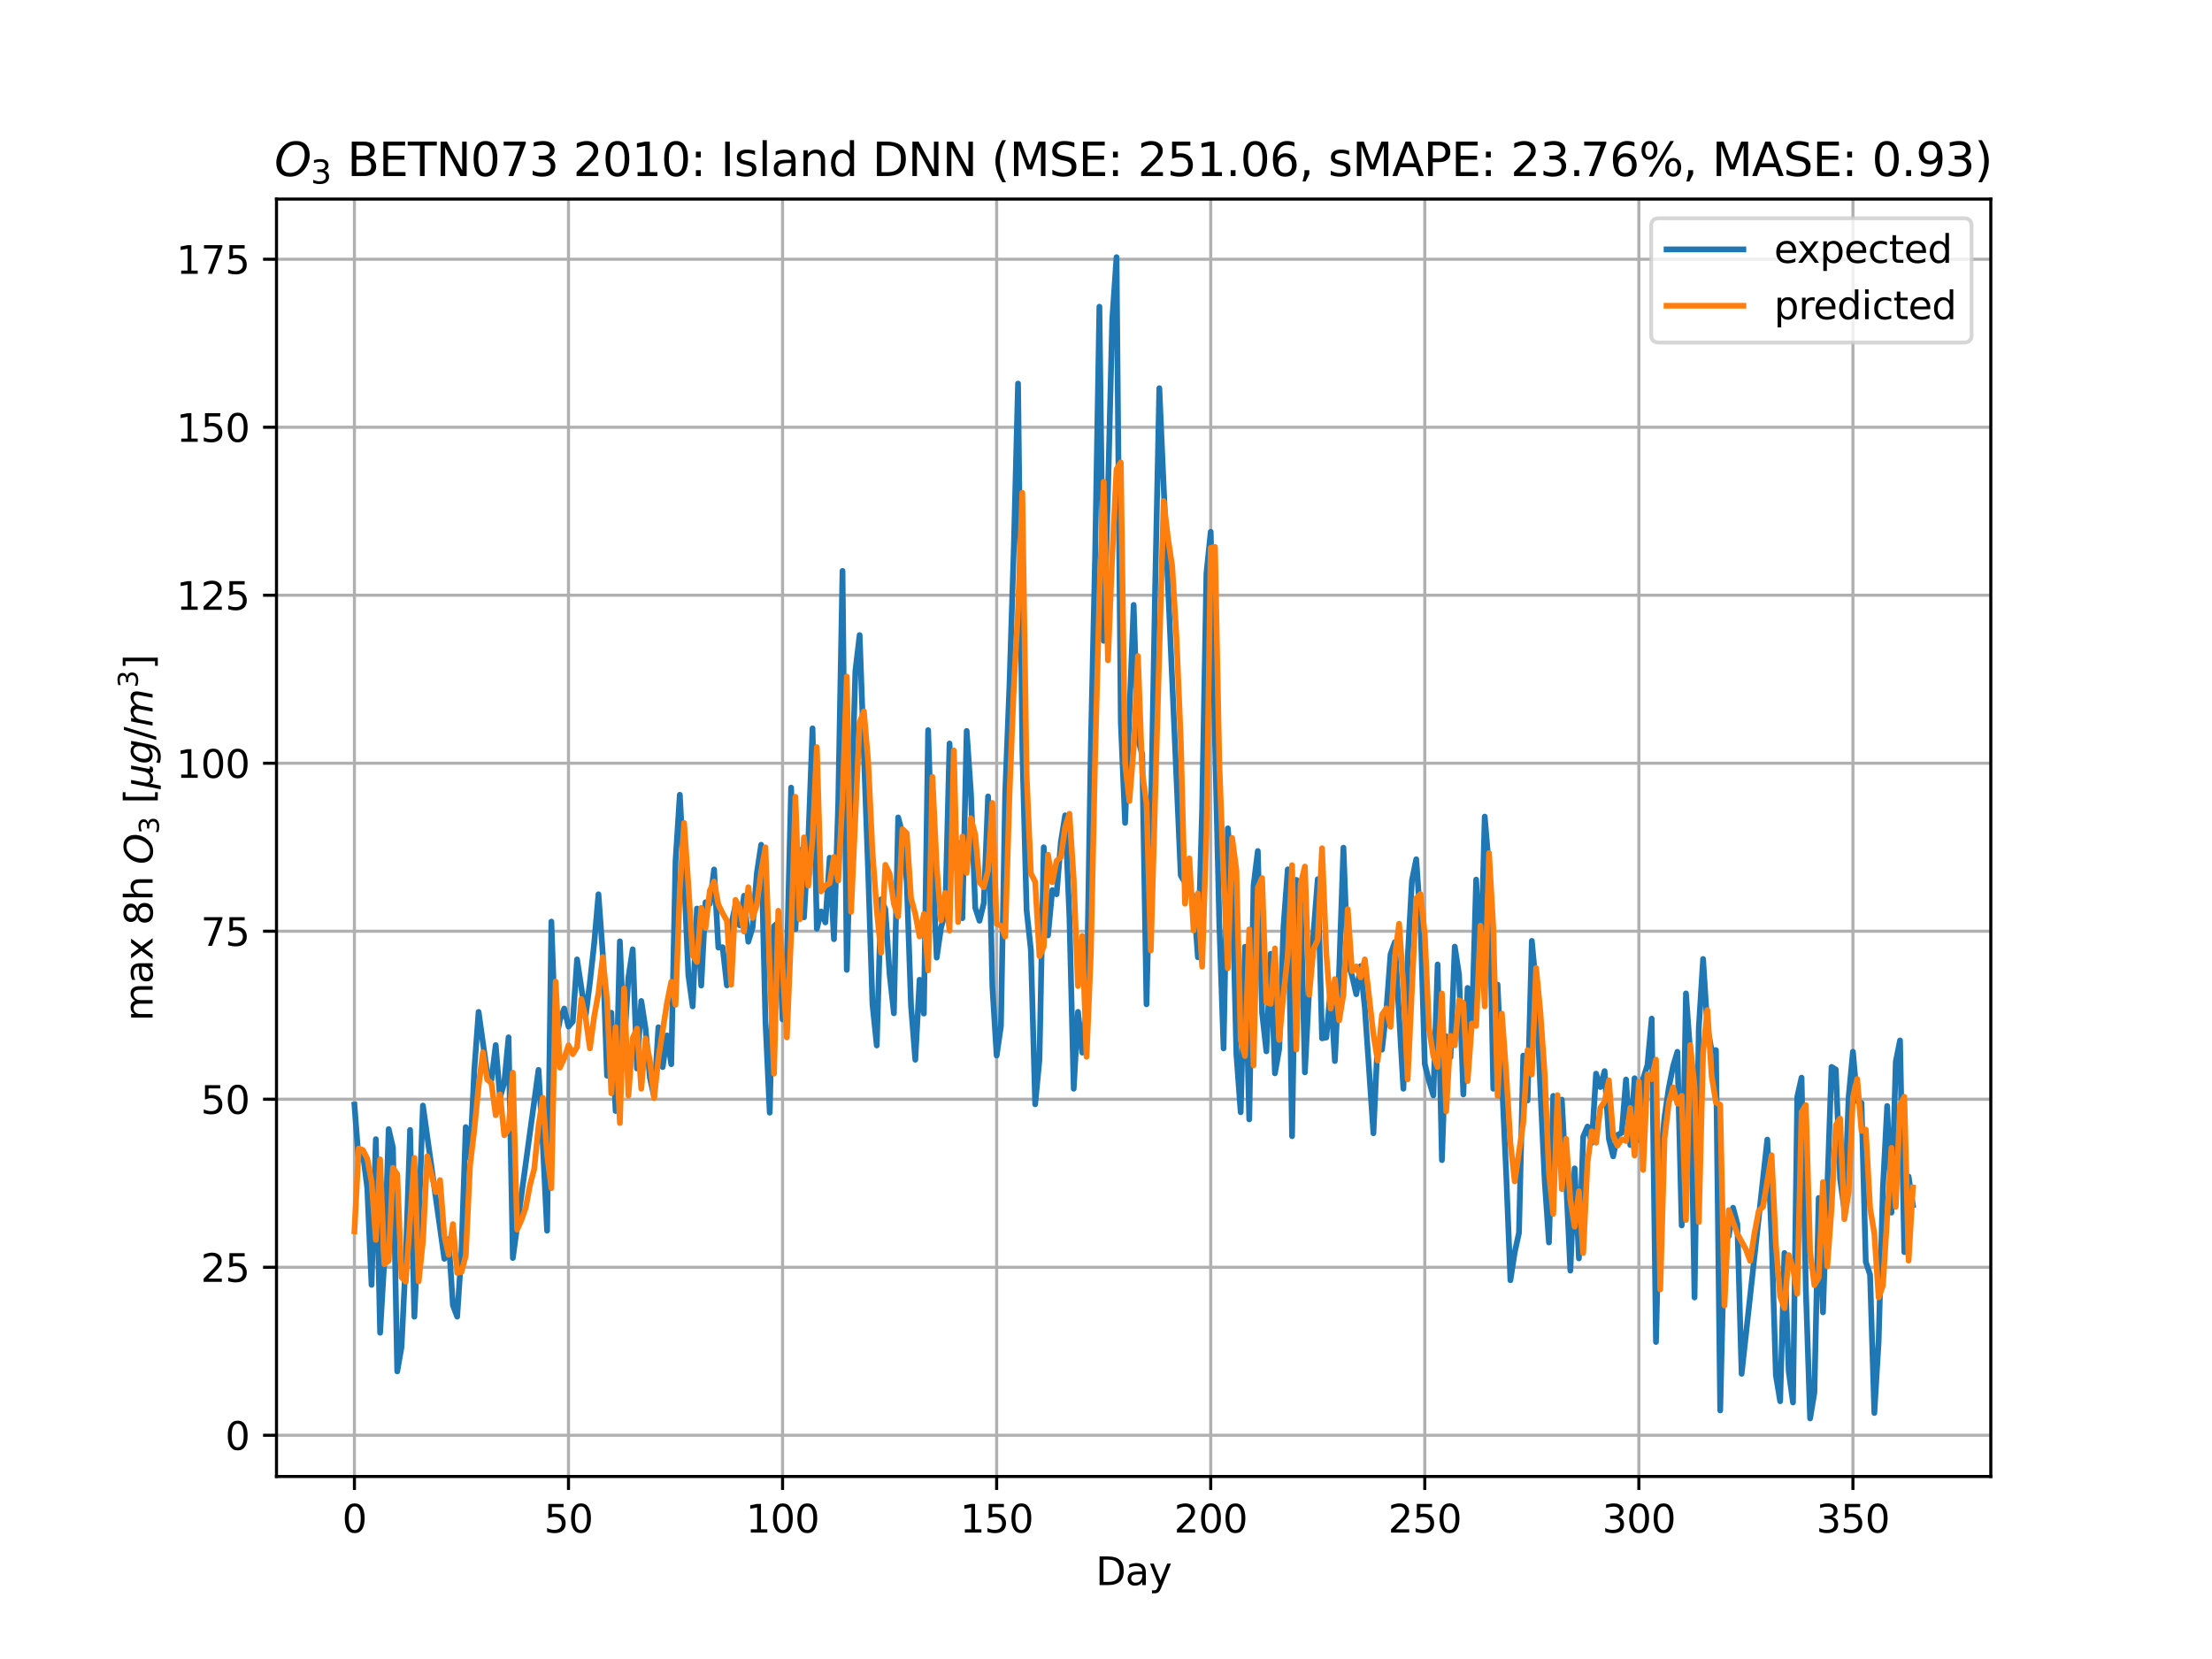 <?xml version="1.0" encoding="utf-8" standalone="no"?>
<!DOCTYPE svg PUBLIC "-//W3C//DTD SVG 1.1//EN"
  "http://www.w3.org/Graphics/SVG/1.1/DTD/svg11.dtd">
<svg height="432pt" version="1.1" viewBox="0 0 576 432" width="576pt" xmlns="http://www.w3.org/2000/svg" xmlns:xlink="http://www.w3.org/1999/xlink">
 <defs>
  <style type="text/css">*{stroke-linecap:butt;stroke-linejoin:round;}</style>
 </defs>
 <g id="figure_1">
  <g id="patch_1">
   <path d="M 0 432 
L 576 432 
L 576 0 
L 0 0 
z
" style="fill:#ffffff;"/>
  </g>
  <g id="axes_1">
   <g id="patch_2">
    <path d="M 72 384.48 
L 518.4 384.48 
L 518.4 51.84 
L 72 51.84 
z
" style="fill:#ffffff;"/>
   </g>
   <g id="matplotlib.axis_1">
    <g id="xtick_1">
     <g id="line2d_1">
      <path clip-path="url(#p9513847a2f)" d="M 92.291 384.48 
L 92.291 51.84 
" style="fill:none;stroke:#b0b0b0;stroke-linecap:square;stroke-width:0.8;"/>
     </g>
     <g id="line2d_2">
      <defs>
       <path d="M 0 0 
L 0 3.5 
" id="m01e6f89750" style="stroke:#000000;stroke-width:0.8;"/>
      </defs>
      <g>
       <use style="stroke:#000000;stroke-width:0.8;" x="92.291" xlink:href="#m01e6f89750" y="384.48"/>
      </g>
     </g>
     <g id="text_1">
      <!-- 0 -->
      <g transform="translate(89.11 399.078)scale(0.1 -0.1)">
       <defs>
        <path d="M 2034 4250 
Q 1547 4250 1301 3770 
Q 1056 3291 1056 2328 
Q 1056 1369 1301 889 
Q 1547 409 2034 409 
Q 2525 409 2770 889 
Q 3016 1369 3016 2328 
Q 3016 3291 2770 3770 
Q 2525 4250 2034 4250 
z
M 2034 4750 
Q 2819 4750 3233 4129 
Q 3647 3509 3647 2328 
Q 3647 1150 3233 529 
Q 2819 -91 2034 -91 
Q 1250 -91 836 529 
Q 422 1150 422 2328 
Q 422 3509 836 4129 
Q 1250 4750 2034 4750 
z
" id="DejaVuSans-30" transform="scale(0.016)"/>
       </defs>
       <use xlink:href="#DejaVuSans-30"/>
      </g>
     </g>
    </g>
    <g id="xtick_2">
     <g id="line2d_3">
      <path clip-path="url(#p9513847a2f)" d="M 148.035 384.48 
L 148.035 51.84 
" style="fill:none;stroke:#b0b0b0;stroke-linecap:square;stroke-width:0.8;"/>
     </g>
     <g id="line2d_4">
      <g>
       <use style="stroke:#000000;stroke-width:0.8;" x="148.035" xlink:href="#m01e6f89750" y="384.48"/>
      </g>
     </g>
     <g id="text_2">
      <!-- 50 -->
      <g transform="translate(141.673 399.078)scale(0.1 -0.1)">
       <defs>
        <path d="M 691 4666 
L 3169 4666 
L 3169 4134 
L 1269 4134 
L 1269 2991 
Q 1406 3038 1543 3061 
Q 1681 3084 1819 3084 
Q 2600 3084 3056 2656 
Q 3513 2228 3513 1497 
Q 3513 744 3044 326 
Q 2575 -91 1722 -91 
Q 1428 -91 1123 -41 
Q 819 9 494 109 
L 494 744 
Q 775 591 1075 516 
Q 1375 441 1709 441 
Q 2250 441 2565 725 
Q 2881 1009 2881 1497 
Q 2881 1984 2565 2268 
Q 2250 2553 1709 2553 
Q 1456 2553 1204 2497 
Q 953 2441 691 2322 
L 691 4666 
z
" id="DejaVuSans-35" transform="scale(0.016)"/>
       </defs>
       <use xlink:href="#DejaVuSans-35"/>
       <use x="63.623" xlink:href="#DejaVuSans-30"/>
      </g>
     </g>
    </g>
    <g id="xtick_3">
     <g id="line2d_5">
      <path clip-path="url(#p9513847a2f)" d="M 203.779 384.48 
L 203.779 51.84 
" style="fill:none;stroke:#b0b0b0;stroke-linecap:square;stroke-width:0.8;"/>
     </g>
     <g id="line2d_6">
      <g>
       <use style="stroke:#000000;stroke-width:0.8;" x="203.779" xlink:href="#m01e6f89750" y="384.48"/>
      </g>
     </g>
     <g id="text_3">
      <!-- 100 -->
      <g transform="translate(194.236 399.078)scale(0.1 -0.1)">
       <defs>
        <path d="M 794 531 
L 1825 531 
L 1825 4091 
L 703 3866 
L 703 4441 
L 1819 4666 
L 2450 4666 
L 2450 531 
L 3481 531 
L 3481 0 
L 794 0 
L 794 531 
z
" id="DejaVuSans-31" transform="scale(0.016)"/>
       </defs>
       <use xlink:href="#DejaVuSans-31"/>
       <use x="63.623" xlink:href="#DejaVuSans-30"/>
       <use x="127.246" xlink:href="#DejaVuSans-30"/>
      </g>
     </g>
    </g>
    <g id="xtick_4">
     <g id="line2d_7">
      <path clip-path="url(#p9513847a2f)" d="M 259.524 384.48 
L 259.524 51.84 
" style="fill:none;stroke:#b0b0b0;stroke-linecap:square;stroke-width:0.8;"/>
     </g>
     <g id="line2d_8">
      <g>
       <use style="stroke:#000000;stroke-width:0.8;" x="259.524" xlink:href="#m01e6f89750" y="384.48"/>
      </g>
     </g>
     <g id="text_4">
      <!-- 150 -->
      <g transform="translate(249.98 399.078)scale(0.1 -0.1)">
       <use xlink:href="#DejaVuSans-31"/>
       <use x="63.623" xlink:href="#DejaVuSans-35"/>
       <use x="127.246" xlink:href="#DejaVuSans-30"/>
      </g>
     </g>
    </g>
    <g id="xtick_5">
     <g id="line2d_9">
      <path clip-path="url(#p9513847a2f)" d="M 315.268 384.48 
L 315.268 51.84 
" style="fill:none;stroke:#b0b0b0;stroke-linecap:square;stroke-width:0.8;"/>
     </g>
     <g id="line2d_10">
      <g>
       <use style="stroke:#000000;stroke-width:0.8;" x="315.268" xlink:href="#m01e6f89750" y="384.48"/>
      </g>
     </g>
     <g id="text_5">
      <!-- 200 -->
      <g transform="translate(305.724 399.078)scale(0.1 -0.1)">
       <defs>
        <path d="M 1228 531 
L 3431 531 
L 3431 0 
L 469 0 
L 469 531 
Q 828 903 1448 1529 
Q 2069 2156 2228 2338 
Q 2531 2678 2651 2914 
Q 2772 3150 2772 3378 
Q 2772 3750 2511 3984 
Q 2250 4219 1831 4219 
Q 1534 4219 1204 4116 
Q 875 4013 500 3803 
L 500 4441 
Q 881 4594 1212 4672 
Q 1544 4750 1819 4750 
Q 2544 4750 2975 4387 
Q 3406 4025 3406 3419 
Q 3406 3131 3298 2873 
Q 3191 2616 2906 2266 
Q 2828 2175 2409 1742 
Q 1991 1309 1228 531 
z
" id="DejaVuSans-32" transform="scale(0.016)"/>
       </defs>
       <use xlink:href="#DejaVuSans-32"/>
       <use x="63.623" xlink:href="#DejaVuSans-30"/>
       <use x="127.246" xlink:href="#DejaVuSans-30"/>
      </g>
     </g>
    </g>
    <g id="xtick_6">
     <g id="line2d_11">
      <path clip-path="url(#p9513847a2f)" d="M 371.012 384.48 
L 371.012 51.84 
" style="fill:none;stroke:#b0b0b0;stroke-linecap:square;stroke-width:0.8;"/>
     </g>
     <g id="line2d_12">
      <g>
       <use style="stroke:#000000;stroke-width:0.8;" x="371.012" xlink:href="#m01e6f89750" y="384.48"/>
      </g>
     </g>
     <g id="text_6">
      <!-- 250 -->
      <g transform="translate(361.468 399.078)scale(0.1 -0.1)">
       <use xlink:href="#DejaVuSans-32"/>
       <use x="63.623" xlink:href="#DejaVuSans-35"/>
       <use x="127.246" xlink:href="#DejaVuSans-30"/>
      </g>
     </g>
    </g>
    <g id="xtick_7">
     <g id="line2d_13">
      <path clip-path="url(#p9513847a2f)" d="M 426.756 384.48 
L 426.756 51.84 
" style="fill:none;stroke:#b0b0b0;stroke-linecap:square;stroke-width:0.8;"/>
     </g>
     <g id="line2d_14">
      <g>
       <use style="stroke:#000000;stroke-width:0.8;" x="426.756" xlink:href="#m01e6f89750" y="384.48"/>
      </g>
     </g>
     <g id="text_7">
      <!-- 300 -->
      <g transform="translate(417.213 399.078)scale(0.1 -0.1)">
       <defs>
        <path d="M 2597 2516 
Q 3050 2419 3304 2112 
Q 3559 1806 3559 1356 
Q 3559 666 3084 287 
Q 2609 -91 1734 -91 
Q 1441 -91 1130 -33 
Q 819 25 488 141 
L 488 750 
Q 750 597 1062 519 
Q 1375 441 1716 441 
Q 2309 441 2620 675 
Q 2931 909 2931 1356 
Q 2931 1769 2642 2001 
Q 2353 2234 1838 2234 
L 1294 2234 
L 1294 2753 
L 1863 2753 
Q 2328 2753 2575 2939 
Q 2822 3125 2822 3475 
Q 2822 3834 2567 4026 
Q 2313 4219 1838 4219 
Q 1578 4219 1281 4162 
Q 984 4106 628 3988 
L 628 4550 
Q 988 4650 1302 4700 
Q 1616 4750 1894 4750 
Q 2613 4750 3031 4423 
Q 3450 4097 3450 3541 
Q 3450 3153 3228 2886 
Q 3006 2619 2597 2516 
z
" id="DejaVuSans-33" transform="scale(0.016)"/>
       </defs>
       <use xlink:href="#DejaVuSans-33"/>
       <use x="63.623" xlink:href="#DejaVuSans-30"/>
       <use x="127.246" xlink:href="#DejaVuSans-30"/>
      </g>
     </g>
    </g>
    <g id="xtick_8">
     <g id="line2d_15">
      <path clip-path="url(#p9513847a2f)" d="M 482.501 384.48 
L 482.501 51.84 
" style="fill:none;stroke:#b0b0b0;stroke-linecap:square;stroke-width:0.8;"/>
     </g>
     <g id="line2d_16">
      <g>
       <use style="stroke:#000000;stroke-width:0.8;" x="482.501" xlink:href="#m01e6f89750" y="384.48"/>
      </g>
     </g>
     <g id="text_8">
      <!-- 350 -->
      <g transform="translate(472.957 399.078)scale(0.1 -0.1)">
       <use xlink:href="#DejaVuSans-33"/>
       <use x="63.623" xlink:href="#DejaVuSans-35"/>
       <use x="127.246" xlink:href="#DejaVuSans-30"/>
      </g>
     </g>
    </g>
    <g id="text_9">
     <!-- Day -->
     <g transform="translate(285.327 412.757)scale(0.1 -0.1)">
      <defs>
       <path d="M 1259 4147 
L 1259 519 
L 2022 519 
Q 2988 519 3436 956 
Q 3884 1394 3884 2338 
Q 3884 3275 3436 3711 
Q 2988 4147 2022 4147 
L 1259 4147 
z
M 628 4666 
L 1925 4666 
Q 3281 4666 3915 4102 
Q 4550 3538 4550 2338 
Q 4550 1131 3912 565 
Q 3275 0 1925 0 
L 628 0 
L 628 4666 
z
" id="DejaVuSans-44" transform="scale(0.016)"/>
       <path d="M 2194 1759 
Q 1497 1759 1228 1600 
Q 959 1441 959 1056 
Q 959 750 1161 570 
Q 1363 391 1709 391 
Q 2188 391 2477 730 
Q 2766 1069 2766 1631 
L 2766 1759 
L 2194 1759 
z
M 3341 1997 
L 3341 0 
L 2766 0 
L 2766 531 
Q 2569 213 2275 61 
Q 1981 -91 1556 -91 
Q 1019 -91 701 211 
Q 384 513 384 1019 
Q 384 1609 779 1909 
Q 1175 2209 1959 2209 
L 2766 2209 
L 2766 2266 
Q 2766 2663 2505 2880 
Q 2244 3097 1772 3097 
Q 1472 3097 1187 3025 
Q 903 2953 641 2809 
L 641 3341 
Q 956 3463 1253 3523 
Q 1550 3584 1831 3584 
Q 2591 3584 2966 3190 
Q 3341 2797 3341 1997 
z
" id="DejaVuSans-61" transform="scale(0.016)"/>
       <path d="M 2059 -325 
Q 1816 -950 1584 -1140 
Q 1353 -1331 966 -1331 
L 506 -1331 
L 506 -850 
L 844 -850 
Q 1081 -850 1212 -737 
Q 1344 -625 1503 -206 
L 1606 56 
L 191 3500 
L 800 3500 
L 1894 763 
L 2988 3500 
L 3597 3500 
L 2059 -325 
z
" id="DejaVuSans-79" transform="scale(0.016)"/>
      </defs>
      <use xlink:href="#DejaVuSans-44"/>
      <use x="77.002" xlink:href="#DejaVuSans-61"/>
      <use x="138.281" xlink:href="#DejaVuSans-79"/>
     </g>
    </g>
   </g>
   <g id="matplotlib.axis_2">
    <g id="ytick_1">
     <g id="line2d_17">
      <path clip-path="url(#p9513847a2f)" d="M 72 373.735 
L 518.4 373.735 
" style="fill:none;stroke:#b0b0b0;stroke-linecap:square;stroke-width:0.8;"/>
     </g>
     <g id="line2d_18">
      <defs>
       <path d="M 0 0 
L -3.5 0 
" id="m66150b4e98" style="stroke:#000000;stroke-width:0.8;"/>
      </defs>
      <g>
       <use style="stroke:#000000;stroke-width:0.8;" x="72" xlink:href="#m66150b4e98" y="373.735"/>
      </g>
     </g>
     <g id="text_10">
      <!-- 0 -->
      <g transform="translate(58.638 377.534)scale(0.1 -0.1)">
       <use xlink:href="#DejaVuSans-30"/>
      </g>
     </g>
    </g>
    <g id="ytick_2">
     <g id="line2d_19">
      <path clip-path="url(#p9513847a2f)" d="M 72 329.988 
L 518.4 329.988 
" style="fill:none;stroke:#b0b0b0;stroke-linecap:square;stroke-width:0.8;"/>
     </g>
     <g id="line2d_20">
      <g>
       <use style="stroke:#000000;stroke-width:0.8;" x="72" xlink:href="#m66150b4e98" y="329.988"/>
      </g>
     </g>
     <g id="text_11">
      <!-- 25 -->
      <g transform="translate(52.275 333.787)scale(0.1 -0.1)">
       <use xlink:href="#DejaVuSans-32"/>
       <use x="63.623" xlink:href="#DejaVuSans-35"/>
      </g>
     </g>
    </g>
    <g id="ytick_3">
     <g id="line2d_21">
      <path clip-path="url(#p9513847a2f)" d="M 72 286.241 
L 518.4 286.241 
" style="fill:none;stroke:#b0b0b0;stroke-linecap:square;stroke-width:0.8;"/>
     </g>
     <g id="line2d_22">
      <g>
       <use style="stroke:#000000;stroke-width:0.8;" x="72" xlink:href="#m66150b4e98" y="286.241"/>
      </g>
     </g>
     <g id="text_12">
      <!-- 50 -->
      <g transform="translate(52.275 290.04)scale(0.1 -0.1)">
       <use xlink:href="#DejaVuSans-35"/>
       <use x="63.623" xlink:href="#DejaVuSans-30"/>
      </g>
     </g>
    </g>
    <g id="ytick_4">
     <g id="line2d_23">
      <path clip-path="url(#p9513847a2f)" d="M 72 242.494 
L 518.4 242.494 
" style="fill:none;stroke:#b0b0b0;stroke-linecap:square;stroke-width:0.8;"/>
     </g>
     <g id="line2d_24">
      <g>
       <use style="stroke:#000000;stroke-width:0.8;" x="72" xlink:href="#m66150b4e98" y="242.494"/>
      </g>
     </g>
     <g id="text_13">
      <!-- 75 -->
      <g transform="translate(52.275 246.293)scale(0.1 -0.1)">
       <defs>
        <path d="M 525 4666 
L 3525 4666 
L 3525 4397 
L 1831 0 
L 1172 0 
L 2766 4134 
L 525 4134 
L 525 4666 
z
" id="DejaVuSans-37" transform="scale(0.016)"/>
       </defs>
       <use xlink:href="#DejaVuSans-37"/>
       <use x="63.623" xlink:href="#DejaVuSans-35"/>
      </g>
     </g>
    </g>
    <g id="ytick_5">
     <g id="line2d_25">
      <path clip-path="url(#p9513847a2f)" d="M 72 198.747 
L 518.4 198.747 
" style="fill:none;stroke:#b0b0b0;stroke-linecap:square;stroke-width:0.8;"/>
     </g>
     <g id="line2d_26">
      <g>
       <use style="stroke:#000000;stroke-width:0.8;" x="72" xlink:href="#m66150b4e98" y="198.747"/>
      </g>
     </g>
     <g id="text_14">
      <!-- 100 -->
      <g transform="translate(45.913 202.546)scale(0.1 -0.1)">
       <use xlink:href="#DejaVuSans-31"/>
       <use x="63.623" xlink:href="#DejaVuSans-30"/>
       <use x="127.246" xlink:href="#DejaVuSans-30"/>
      </g>
     </g>
    </g>
    <g id="ytick_6">
     <g id="line2d_27">
      <path clip-path="url(#p9513847a2f)" d="M 72 155 
L 518.4 155 
" style="fill:none;stroke:#b0b0b0;stroke-linecap:square;stroke-width:0.8;"/>
     </g>
     <g id="line2d_28">
      <g>
       <use style="stroke:#000000;stroke-width:0.8;" x="72" xlink:href="#m66150b4e98" y="155"/>
      </g>
     </g>
     <g id="text_15">
      <!-- 125 -->
      <g transform="translate(45.913 158.799)scale(0.1 -0.1)">
       <use xlink:href="#DejaVuSans-31"/>
       <use x="63.623" xlink:href="#DejaVuSans-32"/>
       <use x="127.246" xlink:href="#DejaVuSans-35"/>
      </g>
     </g>
    </g>
    <g id="ytick_7">
     <g id="line2d_29">
      <path clip-path="url(#p9513847a2f)" d="M 72 111.253 
L 518.4 111.253 
" style="fill:none;stroke:#b0b0b0;stroke-linecap:square;stroke-width:0.8;"/>
     </g>
     <g id="line2d_30">
      <g>
       <use style="stroke:#000000;stroke-width:0.8;" x="72" xlink:href="#m66150b4e98" y="111.253"/>
      </g>
     </g>
     <g id="text_16">
      <!-- 150 -->
      <g transform="translate(45.913 115.052)scale(0.1 -0.1)">
       <use xlink:href="#DejaVuSans-31"/>
       <use x="63.623" xlink:href="#DejaVuSans-35"/>
       <use x="127.246" xlink:href="#DejaVuSans-30"/>
      </g>
     </g>
    </g>
    <g id="ytick_8">
     <g id="line2d_31">
      <path clip-path="url(#p9513847a2f)" d="M 72 67.506 
L 518.4 67.506 
" style="fill:none;stroke:#b0b0b0;stroke-linecap:square;stroke-width:0.8;"/>
     </g>
     <g id="line2d_32">
      <g>
       <use style="stroke:#000000;stroke-width:0.8;" x="72" xlink:href="#m66150b4e98" y="67.506"/>
      </g>
     </g>
     <g id="text_17">
      <!-- 175 -->
      <g transform="translate(45.913 71.305)scale(0.1 -0.1)">
       <use xlink:href="#DejaVuSans-31"/>
       <use x="63.623" xlink:href="#DejaVuSans-37"/>
       <use x="127.246" xlink:href="#DejaVuSans-35"/>
      </g>
     </g>
    </g>
    <g id="text_18">
     <!-- max 8h $O_3$ $[\mu g/m^3$] -->
     <g transform="translate(39.812 265.91)rotate(-90)scale(0.1 -0.1)">
      <defs>
       <path d="M 3328 2828 
Q 3544 3216 3844 3400 
Q 4144 3584 4550 3584 
Q 5097 3584 5394 3201 
Q 5691 2819 5691 2113 
L 5691 0 
L 5113 0 
L 5113 2094 
Q 5113 2597 4934 2840 
Q 4756 3084 4391 3084 
Q 3944 3084 3684 2787 
Q 3425 2491 3425 1978 
L 3425 0 
L 2847 0 
L 2847 2094 
Q 2847 2600 2669 2842 
Q 2491 3084 2119 3084 
Q 1678 3084 1418 2786 
Q 1159 2488 1159 1978 
L 1159 0 
L 581 0 
L 581 3500 
L 1159 3500 
L 1159 2956 
Q 1356 3278 1631 3431 
Q 1906 3584 2284 3584 
Q 2666 3584 2933 3390 
Q 3200 3197 3328 2828 
z
" id="DejaVuSans-6d" transform="scale(0.016)"/>
       <path d="M 3513 3500 
L 2247 1797 
L 3578 0 
L 2900 0 
L 1881 1375 
L 863 0 
L 184 0 
L 1544 1831 
L 300 3500 
L 978 3500 
L 1906 2253 
L 2834 3500 
L 3513 3500 
z
" id="DejaVuSans-78" transform="scale(0.016)"/>
       <path id="DejaVuSans-20" transform="scale(0.016)"/>
       <path d="M 2034 2216 
Q 1584 2216 1326 1975 
Q 1069 1734 1069 1313 
Q 1069 891 1326 650 
Q 1584 409 2034 409 
Q 2484 409 2743 651 
Q 3003 894 3003 1313 
Q 3003 1734 2745 1975 
Q 2488 2216 2034 2216 
z
M 1403 2484 
Q 997 2584 770 2862 
Q 544 3141 544 3541 
Q 544 4100 942 4425 
Q 1341 4750 2034 4750 
Q 2731 4750 3128 4425 
Q 3525 4100 3525 3541 
Q 3525 3141 3298 2862 
Q 3072 2584 2669 2484 
Q 3125 2378 3379 2068 
Q 3634 1759 3634 1313 
Q 3634 634 3220 271 
Q 2806 -91 2034 -91 
Q 1263 -91 848 271 
Q 434 634 434 1313 
Q 434 1759 690 2068 
Q 947 2378 1403 2484 
z
M 1172 3481 
Q 1172 3119 1398 2916 
Q 1625 2713 2034 2713 
Q 2441 2713 2670 2916 
Q 2900 3119 2900 3481 
Q 2900 3844 2670 4047 
Q 2441 4250 2034 4250 
Q 1625 4250 1398 4047 
Q 1172 3844 1172 3481 
z
" id="DejaVuSans-38" transform="scale(0.016)"/>
       <path d="M 3513 2113 
L 3513 0 
L 2938 0 
L 2938 2094 
Q 2938 2591 2744 2837 
Q 2550 3084 2163 3084 
Q 1697 3084 1428 2787 
Q 1159 2491 1159 1978 
L 1159 0 
L 581 0 
L 581 4863 
L 1159 4863 
L 1159 2956 
Q 1366 3272 1645 3428 
Q 1925 3584 2291 3584 
Q 2894 3584 3203 3211 
Q 3513 2838 3513 2113 
z
" id="DejaVuSans-68" transform="scale(0.016)"/>
       <path d="M 2919 4238 
Q 2400 4238 2003 3986 
Q 1606 3734 1313 3219 
Q 1125 2891 1026 2522 
Q 928 2153 928 1778 
Q 928 1128 1239 775 
Q 1550 422 2119 422 
Q 2631 422 3032 676 
Q 3434 931 3719 1434 
Q 3909 1772 4009 2142 
Q 4109 2513 4109 2881 
Q 4109 3528 3796 3883 
Q 3484 4238 2919 4238 
z
M 2100 -91 
Q 1241 -91 748 418 
Q 256 928 256 1813 
Q 256 2319 448 2847 
Q 641 3375 978 3788 
Q 1375 4272 1862 4511 
Q 2350 4750 2938 4750 
Q 3794 4750 4287 4245 
Q 4781 3741 4781 2869 
Q 4781 2331 4593 1812 
Q 4406 1294 4056 872 
Q 3656 384 3173 146 
Q 2691 -91 2100 -91 
z
" id="DejaVuSans-Oblique-4f" transform="scale(0.016)"/>
       <path d="M 550 4863 
L 1875 4863 
L 1875 4416 
L 1125 4416 
L 1125 -397 
L 1875 -397 
L 1875 -844 
L 550 -844 
L 550 4863 
z
" id="DejaVuSans-5b" transform="scale(0.016)"/>
       <path d="M -84 -1331 
L 856 3500 
L 1434 3500 
L 1009 1322 
Q 997 1256 987 1175 
Q 978 1094 978 1013 
Q 978 722 1161 565 
Q 1344 409 1684 409 
Q 2147 409 2431 671 
Q 2716 934 2816 1459 
L 3213 3500 
L 3788 3500 
L 3266 809 
Q 3253 750 3248 706 
Q 3244 663 3244 628 
Q 3244 531 3283 486 
Q 3322 441 3406 441 
Q 3438 441 3492 456 
Q 3547 472 3647 513 
L 3559 50 
Q 3422 -19 3297 -55 
Q 3172 -91 3053 -91 
Q 2847 -91 2730 40 
Q 2613 172 2613 403 
Q 2438 153 2195 31 
Q 1953 -91 1625 -91 
Q 1334 -91 1117 43 
Q 900 178 831 397 
L 494 -1331 
L -84 -1331 
z
" id="DejaVuSans-Oblique-3bc" transform="scale(0.016)"/>
       <path d="M 3816 3500 
L 3219 434 
Q 3047 -456 2561 -893 
Q 2075 -1331 1253 -1331 
Q 950 -1331 690 -1286 
Q 431 -1241 206 -1147 
L 313 -588 
Q 525 -725 762 -790 
Q 1000 -856 1269 -856 
Q 1816 -856 2167 -557 
Q 2519 -259 2631 300 
L 2681 563 
Q 2441 288 2122 144 
Q 1803 0 1434 0 
Q 903 0 598 351 
Q 294 703 294 1319 
Q 294 1803 478 2267 
Q 663 2731 997 3091 
Q 1219 3328 1514 3456 
Q 1809 3584 2131 3584 
Q 2484 3584 2746 3420 
Q 3009 3256 3138 2956 
L 3238 3500 
L 3816 3500 
z
M 2950 2216 
Q 2950 2641 2750 2872 
Q 2550 3103 2181 3103 
Q 1953 3103 1747 3012 
Q 1541 2922 1394 2759 
Q 1156 2491 1023 2127 
Q 891 1763 891 1375 
Q 891 944 1092 712 
Q 1294 481 1672 481 
Q 2219 481 2584 976 
Q 2950 1472 2950 2216 
z
" id="DejaVuSans-Oblique-67" transform="scale(0.016)"/>
       <path d="M 1625 4666 
L 2156 4666 
L 531 -594 
L 0 -594 
L 1625 4666 
z
" id="DejaVuSans-2f" transform="scale(0.016)"/>
       <path d="M 5747 2113 
L 5338 0 
L 4763 0 
L 5166 2094 
Q 5191 2228 5203 2325 
Q 5216 2422 5216 2491 
Q 5216 2772 5059 2928 
Q 4903 3084 4622 3084 
Q 4203 3084 3875 2770 
Q 3547 2456 3450 1953 
L 3066 0 
L 2491 0 
L 2900 2094 
Q 2925 2209 2937 2307 
Q 2950 2406 2950 2484 
Q 2950 2769 2794 2926 
Q 2638 3084 2363 3084 
Q 1938 3084 1609 2770 
Q 1281 2456 1184 1953 
L 800 0 
L 225 0 
L 909 3500 
L 1484 3500 
L 1375 2956 
Q 1609 3263 1923 3423 
Q 2238 3584 2597 3584 
Q 2978 3584 3223 3384 
Q 3469 3184 3519 2828 
Q 3781 3197 4126 3390 
Q 4472 3584 4856 3584 
Q 5306 3584 5551 3325 
Q 5797 3066 5797 2591 
Q 5797 2488 5784 2364 
Q 5772 2241 5747 2113 
z
" id="DejaVuSans-Oblique-6d" transform="scale(0.016)"/>
       <path d="M 1947 4863 
L 1947 -844 
L 622 -844 
L 622 -397 
L 1369 -397 
L 1369 4416 
L 622 4416 
L 622 4863 
L 1947 4863 
z
" id="DejaVuSans-5d" transform="scale(0.016)"/>
      </defs>
      <use transform="translate(0 0.766)" xlink:href="#DejaVuSans-6d"/>
      <use transform="translate(97.412 0.766)" xlink:href="#DejaVuSans-61"/>
      <use transform="translate(158.691 0.766)" xlink:href="#DejaVuSans-78"/>
      <use transform="translate(217.871 0.766)" xlink:href="#DejaVuSans-20"/>
      <use transform="translate(249.658 0.766)" xlink:href="#DejaVuSans-38"/>
      <use transform="translate(313.281 0.766)" xlink:href="#DejaVuSans-68"/>
      <use transform="translate(376.66 0.766)" xlink:href="#DejaVuSans-20"/>
      <use transform="translate(408.447 0.766)" xlink:href="#DejaVuSans-Oblique-4f"/>
      <use transform="translate(487.158 -15.641)scale(0.7)" xlink:href="#DejaVuSans-33"/>
      <use transform="translate(534.429 0.766)" xlink:href="#DejaVuSans-20"/>
      <use transform="translate(566.216 0.766)" xlink:href="#DejaVuSans-5b"/>
      <use transform="translate(605.229 0.766)" xlink:href="#DejaVuSans-Oblique-3bc"/>
      <use transform="translate(668.853 0.766)" xlink:href="#DejaVuSans-Oblique-67"/>
      <use transform="translate(732.329 0.766)" xlink:href="#DejaVuSans-2f"/>
      <use transform="translate(766.021 0.766)" xlink:href="#DejaVuSans-Oblique-6d"/>
      <use transform="translate(868.083 39.047)scale(0.7)" xlink:href="#DejaVuSans-33"/>
      <use transform="translate(915.353 0.766)" xlink:href="#DejaVuSans-5d"/>
     </g>
    </g>
   </g>
   <g id="line2d_33">
    <path clip-path="url(#p9513847a2f)" d="M 92.291 287.662 
L 93.406 302.098 
L 94.521 300.569 
L 95.636 309.318 
L 96.75 334.581 
L 97.865 296.632 
L 98.98 347.049 
L 100.095 327.909 
L 101.21 294.007 
L 102.325 298.819 
L 103.44 357.111 
L 104.555 350.768 
L 105.67 327.692 
L 106.784 294.224 
L 107.899 342.862 
L 109.014 317.989 
L 110.129 287.882 
L 115.703 327.8 
L 116.818 322.659 
L 117.933 339.862 
L 119.048 342.862 
L 120.163 325.942 
L 121.278 293.491 
L 122.393 301.661 
L 123.508 278.617 
L 124.623 263.492 
L 126.852 279.35 
L 127.967 281.21 
L 129.082 272.133 
L 130.197 285.866 
L 131.312 281.866 
L 132.427 270.117 
L 133.542 327.582 
L 140.231 278.585 
L 141.346 297.944 
L 142.461 320.472 
L 143.576 239.977 
L 144.691 271.258 
L 145.805 265.571 
L 146.92 262.617 
L 148.035 267.321 
L 149.15 266.009 
L 150.265 249.822 
L 152.495 264.586 
L 153.61 255.837 
L 154.724 245.665 
L 155.839 232.869 
L 156.954 248.289 
L 158.069 280.116 
L 159.184 263.711 
L 160.299 289.303 
L 161.414 245.119 
L 162.529 272.023 
L 163.644 254.524 
L 164.758 247.197 
L 165.873 278.242 
L 166.988 260.649 
L 168.103 267.867 
L 169.218 280.554 
L 170.333 285.585 
L 171.448 267.493 
L 172.563 277.866 
L 173.678 269.617 
L 174.792 277.117 
L 175.907 224.244 
L 177.022 206.95 
L 178.137 228.057 
L 179.252 253.977 
L 180.367 262.071 
L 181.482 236.588 
L 182.597 256.638 
L 183.711 234.948 
L 184.826 235.37 
L 185.941 226.416 
L 187.056 246.744 
L 188.171 246.65 
L 189.286 256.601 
L 190.401 240.744 
L 191.516 235.745 
L 192.631 240.963 
L 193.745 233.244 
L 194.86 245.227 
L 195.975 241.51 
L 197.09 227.291 
L 198.205 219.964 
L 199.32 265.898 
L 200.435 289.741 
L 201.55 241.181 
L 202.665 240.198 
L 203.779 265.461 
L 204.894 250.039 
L 206.009 205.09 
L 207.124 241.948 
L 208.239 221.277 
L 209.354 238.886 
L 210.469 219.089 
L 211.584 189.668 
L 212.699 241.838 
L 213.813 237.353 
L 214.928 240.198 
L 216.043 223.354 
L 217.158 244.573 
L 218.273 209.138 
L 219.388 148.657 
L 220.503 252.556 
L 222.732 174.795 
L 223.847 165.375 
L 226.077 227.291 
L 227.192 261.524 
L 228.307 272.242 
L 229.422 234.182 
L 230.537 236.744 
L 231.652 253.649 
L 232.766 263.867 
L 233.881 212.854 
L 234.996 217.121 
L 236.111 229.588 
L 237.226 261.851 
L 238.341 275.96 
L 239.456 255.117 
L 240.571 263.93 
L 241.686 190.122 
L 242.8 224.887 
L 243.915 249.369 
L 245.03 241.619 
L 246.145 237.494 
L 247.26 193.606 
L 248.375 225.87 
L 249.49 219.527 
L 250.605 239.103 
L 251.719 190.326 
L 252.834 206.621 
L 253.949 236.369 
L 255.064 239.761 
L 256.179 235.165 
L 257.294 207.388 
L 258.409 256.822 
L 259.524 274.867 
L 260.639 267.211 
L 261.753 206.513 
L 262.868 178.294 
L 263.983 143.08 
L 265.098 99.879 
L 266.213 195.139 
L 267.328 237.025 
L 268.443 247.414 
L 269.558 287.553 
L 270.673 275.85 
L 271.787 220.62 
L 272.902 243.587 
L 274.017 231.776 
L 275.132 232.869 
L 276.247 219.245 
L 277.362 212.308 
L 278.477 238.775 
L 279.592 283.507 
L 280.706 263.492 
L 281.821 274.1 
L 282.936 262.243 
L 284.051 194.264 
L 285.166 144.875 
L 286.281 79.864 
L 287.396 166.875 
L 288.511 128.206 
L 289.626 83.255 
L 290.74 66.96 
L 291.855 187.997 
L 292.97 214.277 
L 295.2 157.516 
L 296.315 192.498 
L 297.43 196.451 
L 298.545 261.524 
L 299.66 214.996 
L 300.774 154.344 
L 301.889 101.083 
L 307.464 227.949 
L 310.808 233.636 
L 311.923 249.275 
L 313.038 210.45 
L 314.153 149.313 
L 315.268 138.485 
L 316.383 192.622 
L 317.498 240.306 
L 318.613 273.008 
L 319.727 215.7 
L 320.842 229.041 
L 321.957 274.538 
L 323.072 289.632 
L 324.187 246.54 
L 325.302 291.49 
L 326.417 230.619 
L 327.532 221.604 
L 328.647 263.743 
L 329.761 273.773 
L 330.876 248.368 
L 331.991 279.491 
L 333.106 273.117 
L 334.221 241.181 
L 335.336 226.37 
L 336.451 295.865 
L 337.566 229.119 
L 338.681 234.511 
L 339.795 279.241 
L 340.91 257.259 
L 343.14 228.932 
L 344.255 270.383 
L 345.37 270.163 
L 346.485 257.476 
L 347.6 276.287 
L 348.714 252.743 
L 349.829 220.729 
L 350.944 250.26 
L 352.059 254.087 
L 353.174 258.899 
L 354.289 251.572 
L 355.404 262.509 
L 357.634 295.099 
L 358.748 271.038 
L 359.863 273.335 
L 360.978 263.492 
L 362.093 248.51 
L 363.208 245.337 
L 365.438 283.507 
L 366.553 249.602 
L 367.668 229.261 
L 368.782 223.746 
L 369.897 239.761 
L 371.012 277.054 
L 372.127 281.537 
L 373.242 285.257 
L 374.357 251.135 
L 375.472 302.098 
L 376.587 269.836 
L 377.701 275.304 
L 378.816 246.494 
L 379.931 253.744 
L 381.046 284.991 
L 382.161 257.259 
L 383.276 267.242 
L 384.391 229.041 
L 385.506 253.868 
L 386.621 212.637 
L 387.735 225.994 
L 388.85 283.507 
L 389.965 256.369 
L 392.195 305.239 
L 393.31 333.379 
L 394.425 326.114 
L 395.54 321.02 
L 396.655 274.867 
L 397.769 286.57 
L 398.884 244.994 
L 399.999 257.039 
L 401.114 283.616 
L 402.229 307.348 
L 403.344 323.534 
L 404.459 285.366 
L 405.574 299.365 
L 406.689 286.349 
L 407.803 307.348 
L 408.918 330.863 
L 410.033 304.24 
L 411.148 327.692 
L 412.263 295.974 
L 413.378 293.349 
L 414.493 297.615 
L 415.608 279.57 
L 416.722 283.07 
L 417.837 278.912 
L 418.952 296.521 
L 420.067 301.115 
L 421.182 295.536 
L 422.297 294.99 
L 423.412 281.1 
L 424.527 298.161 
L 425.642 280.772 
L 426.756 296.849 
L 427.871 280.883 
L 428.986 277.383 
L 430.101 265.242 
L 431.216 349.455 
L 432.331 302.536 
L 433.446 290.834 
L 434.561 283.178 
L 435.676 277.6 
L 436.79 273.883 
L 437.905 319.114 
L 439.02 258.68 
L 440.135 274.1 
L 441.25 337.862 
L 442.365 267.648 
L 443.48 249.712 
L 444.595 267.493 
L 445.709 273.554 
L 446.824 273.446 
L 447.939 367.281 
L 449.054 320.692 
L 450.169 321.895 
L 451.284 314.489 
L 452.399 318.722 
L 453.514 357.736 
L 460.203 296.74 
L 461.318 322.222 
L 462.433 358.11 
L 463.548 364.877 
L 464.663 326.269 
L 465.777 357.111 
L 466.892 365.204 
L 468.007 285.585 
L 469.122 280.617 
L 470.237 335.783 
L 471.352 369.36 
L 472.467 362.611 
L 473.582 311.943 
L 474.697 341.736 
L 476.926 277.82 
L 478.041 278.491 
L 479.156 307.021 
L 480.271 314.99 
L 481.386 285.616 
L 482.501 273.867 
L 483.616 286.741 
L 484.73 287.224 
L 485.845 328.567 
L 486.96 331.956 
L 488.075 367.939 
L 489.19 349.236 
L 490.305 309.364 
L 491.42 287.991 
L 492.535 315.77 
L 493.65 276.508 
L 494.764 270.929 
L 495.879 326.051 
L 496.994 306.364 
L 498.109 313.801 
L 498.109 313.801 
" style="fill:none;stroke:#1f77b4;stroke-linecap:square;stroke-width:1.5;"/>
   </g>
   <g id="line2d_34">
    <path clip-path="url(#p9513847a2f)" d="M 92.291 320.637 
L 93.406 299.069 
L 94.521 299.477 
L 95.636 301.731 
L 96.75 307.63 
L 97.865 322.873 
L 98.98 301.893 
L 100.095 329.178 
L 101.21 328.283 
L 102.325 304.106 
L 103.44 305.789 
L 104.555 332.622 
L 105.67 333.751 
L 107.899 301.515 
L 109.014 333.664 
L 110.129 323.233 
L 111.244 301.092 
L 113.474 310.433 
L 114.589 307.293 
L 115.703 321.817 
L 116.818 326.763 
L 117.933 318.747 
L 119.048 331.459 
L 120.163 331.216 
L 121.278 327.017 
L 122.393 303.501 
L 123.508 294.205 
L 124.623 282.918 
L 125.737 274.024 
L 126.852 281.109 
L 127.967 282.037 
L 129.082 290.407 
L 130.197 284.968 
L 131.312 295.621 
L 132.427 294.077 
L 133.542 279.319 
L 134.657 320.195 
L 135.771 317.706 
L 136.886 314.539 
L 138.001 308.614 
L 139.116 304.362 
L 140.231 293.162 
L 141.346 285.868 
L 142.461 300.633 
L 143.576 309.398 
L 144.691 255.601 
L 145.805 278.011 
L 146.92 275.596 
L 148.035 272.196 
L 149.15 274.513 
L 150.265 272.641 
L 151.38 260.157 
L 152.495 265.073 
L 153.61 272.988 
L 154.724 264.692 
L 155.839 258.531 
L 156.954 249.223 
L 158.069 260.337 
L 159.184 284.695 
L 160.299 267.465 
L 161.414 292.442 
L 162.529 257.38 
L 163.644 285.292 
L 164.758 270.291 
L 165.873 267.819 
L 166.988 283.506 
L 168.103 270.42 
L 169.218 276.156 
L 170.333 285.961 
L 171.448 275.563 
L 173.678 261.179 
L 174.792 255.637 
L 175.907 261.652 
L 177.022 231.617 
L 178.137 214.272 
L 179.252 230.544 
L 180.367 248.704 
L 181.482 250.521 
L 182.597 236.406 
L 183.711 241.665 
L 184.826 231.944 
L 185.941 229.556 
L 187.056 235.536 
L 188.171 237.829 
L 189.286 239.756 
L 190.401 256.41 
L 191.516 234.325 
L 192.631 236.482 
L 193.745 242.578 
L 194.86 231.025 
L 195.975 239.038 
L 197.09 235.55 
L 198.205 226.958 
L 199.32 220.635 
L 200.435 252.299 
L 201.55 279.578 
L 202.665 237.152 
L 203.779 251.795 
L 204.894 270.143 
L 206.009 243.253 
L 207.124 207.486 
L 208.239 239.4 
L 209.354 218.04 
L 210.469 230.642 
L 211.584 218.385 
L 212.699 194.546 
L 213.813 232.139 
L 214.928 230.594 
L 216.043 229.999 
L 217.158 223.133 
L 218.273 229.312 
L 219.388 207.862 
L 220.503 176.178 
L 221.618 237.439 
L 223.847 188.075 
L 224.962 185.227 
L 226.077 198.402 
L 227.192 221.907 
L 228.307 236.958 
L 229.422 248.12 
L 230.537 225.2 
L 231.652 227.481 
L 232.766 235.387 
L 233.881 238.619 
L 234.996 215.903 
L 236.111 216.962 
L 237.226 233.89 
L 238.341 237.983 
L 239.456 243.866 
L 240.571 238 
L 241.686 252.689 
L 242.8 202.298 
L 243.915 225.729 
L 245.03 239.666 
L 246.145 232.544 
L 247.26 242.31 
L 248.375 195.407 
L 249.49 240.088 
L 250.605 217.815 
L 251.719 227.303 
L 252.834 213.08 
L 253.949 217.341 
L 255.064 229.783 
L 256.179 231.031 
L 257.294 226.617 
L 258.409 209.072 
L 259.524 240.605 
L 260.639 241.057 
L 261.753 243.888 
L 262.868 206.764 
L 263.983 179.157 
L 265.098 158.645 
L 266.213 128.31 
L 267.328 201.732 
L 268.443 227.467 
L 269.558 229.614 
L 270.673 248.973 
L 271.787 246.591 
L 272.902 222.552 
L 274.017 229.733 
L 275.132 224.165 
L 276.247 223.204 
L 277.362 215.373 
L 278.477 211.897 
L 279.592 229.022 
L 280.706 256.772 
L 281.821 243.709 
L 282.936 275.181 
L 284.051 248.422 
L 285.166 197.128 
L 286.281 155.044 
L 287.396 125.445 
L 288.511 171.942 
L 289.626 144.601 
L 290.74 122.194 
L 291.855 120.416 
L 292.97 198.779 
L 294.085 208.59 
L 295.2 194.858 
L 296.315 170.831 
L 297.43 201.227 
L 298.545 209.09 
L 299.66 247.507 
L 303.004 130.474 
L 304.119 140.001 
L 305.234 147.442 
L 306.349 165.91 
L 307.464 192.528 
L 308.579 235.329 
L 309.694 223.51 
L 310.808 242.295 
L 311.923 232.632 
L 313.038 251.718 
L 314.153 216.915 
L 315.268 142.657 
L 316.383 142.417 
L 317.498 198.521 
L 318.613 228.182 
L 319.727 252.14 
L 320.842 218.203 
L 321.957 226.596 
L 323.072 270.81 
L 324.187 275.007 
L 325.302 242.005 
L 326.417 277.432 
L 327.532 231.133 
L 328.647 228.654 
L 329.761 260.994 
L 330.876 261.405 
L 331.991 246.968 
L 333.106 270.805 
L 334.221 258.832 
L 335.336 248.773 
L 336.451 225.28 
L 337.566 273.28 
L 338.681 230.172 
L 339.795 225.641 
L 340.91 259.04 
L 342.025 247.169 
L 343.14 244.743 
L 344.255 220.874 
L 345.37 248.329 
L 346.485 262.639 
L 347.6 254.96 
L 348.714 265.715 
L 349.829 258.954 
L 350.944 236.742 
L 352.059 252.893 
L 353.174 251.672 
L 354.289 254.507 
L 355.404 249.818 
L 357.634 269.429 
L 358.748 276.162 
L 359.863 264.24 
L 360.978 262.576 
L 362.093 267.383 
L 363.208 249.075 
L 364.323 240.529 
L 365.438 256.713 
L 366.553 281.06 
L 368.782 233.909 
L 369.897 232.82 
L 371.012 243.353 
L 372.127 267.841 
L 373.242 275.015 
L 374.357 277.877 
L 375.472 258.686 
L 376.587 289.371 
L 377.701 269.744 
L 378.816 272.222 
L 379.931 260.481 
L 381.046 261.172 
L 382.161 281.498 
L 383.276 266.516 
L 384.391 267.147 
L 385.506 241.045 
L 386.621 262.073 
L 387.735 222.137 
L 388.85 241.676 
L 389.965 285.398 
L 391.08 263.919 
L 392.195 279.105 
L 393.31 297.657 
L 394.425 307.629 
L 396.655 292.317 
L 397.769 273.465 
L 398.884 279.773 
L 399.999 252.076 
L 401.114 263.592 
L 402.229 279.606 
L 403.344 305.464 
L 404.459 316.087 
L 405.574 285.172 
L 406.689 309.641 
L 407.803 296.536 
L 408.918 312.533 
L 410.033 319.426 
L 411.148 310.178 
L 412.263 326.292 
L 413.378 302.704 
L 414.493 294.583 
L 415.608 297.575 
L 416.722 288.466 
L 417.837 286.836 
L 418.952 281.307 
L 420.067 295.716 
L 421.182 298.332 
L 422.297 296.652 
L 423.412 297.112 
L 424.527 288.484 
L 425.642 300.912 
L 426.756 281.667 
L 427.871 304.642 
L 428.986 279.73 
L 430.101 281.012 
L 431.216 275.916 
L 432.331 335.767 
L 433.446 296.446 
L 434.561 287.098 
L 435.676 283.142 
L 436.79 287.396 
L 437.905 285.319 
L 439.02 317.67 
L 440.135 272.132 
L 441.25 282.806 
L 442.365 318.236 
L 443.48 274.209 
L 444.595 263 
L 445.709 280.161 
L 446.824 287.099 
L 447.939 287.681 
L 449.054 339.945 
L 450.169 315.113 
L 452.399 321.286 
L 454.629 325.338 
L 455.743 328.338 
L 456.858 321.17 
L 457.973 315.347 
L 459.088 314.239 
L 461.318 300.818 
L 462.433 324.11 
L 463.548 337.625 
L 464.663 340.66 
L 465.777 326.8 
L 466.892 330.238 
L 468.007 336.863 
L 469.122 289.624 
L 470.237 287.762 
L 471.352 325.973 
L 472.467 334.656 
L 473.582 332.72 
L 474.697 307.813 
L 475.811 329.778 
L 476.926 314.69 
L 478.041 292.983 
L 479.156 291.256 
L 480.271 317.457 
L 481.386 310.411 
L 482.501 285.73 
L 483.616 280.964 
L 484.73 294.481 
L 485.845 294.13 
L 486.96 314.534 
L 488.075 321.225 
L 489.19 337.856 
L 490.305 334.791 
L 492.535 298.904 
L 493.65 314.256 
L 494.764 287.75 
L 495.879 285.597 
L 496.994 328.256 
L 498.109 309.216 
L 498.109 309.216 
" style="fill:none;stroke:#ff7f0e;stroke-linecap:square;stroke-width:1.5;"/>
   </g>
   <g id="patch_3">
    <path d="M 72 384.48 
L 72 51.84 
" style="fill:none;stroke:#000000;stroke-linecap:square;stroke-linejoin:miter;stroke-width:0.8;"/>
   </g>
   <g id="patch_4">
    <path d="M 518.4 384.48 
L 518.4 51.84 
" style="fill:none;stroke:#000000;stroke-linecap:square;stroke-linejoin:miter;stroke-width:0.8;"/>
   </g>
   <g id="patch_5">
    <path d="M 72 384.48 
L 518.4 384.48 
" style="fill:none;stroke:#000000;stroke-linecap:square;stroke-linejoin:miter;stroke-width:0.8;"/>
   </g>
   <g id="patch_6">
    <path d="M 72 51.84 
L 518.4 51.84 
" style="fill:none;stroke:#000000;stroke-linecap:square;stroke-linejoin:miter;stroke-width:0.8;"/>
   </g>
   <g id="text_19">
    <!-- $O_3$ BETN073 2010: Island DNN (MSE: 251.06, sMAPE: 23.76%, MASE: 0.93) -->
    <g transform="translate(71.46 45.84)scale(0.12 -0.12)">
     <defs>
      <path d="M 1259 2228 
L 1259 519 
L 2272 519 
Q 2781 519 3026 730 
Q 3272 941 3272 1375 
Q 3272 1813 3026 2020 
Q 2781 2228 2272 2228 
L 1259 2228 
z
M 1259 4147 
L 1259 2741 
L 2194 2741 
Q 2656 2741 2882 2914 
Q 3109 3088 3109 3444 
Q 3109 3797 2882 3972 
Q 2656 4147 2194 4147 
L 1259 4147 
z
M 628 4666 
L 2241 4666 
Q 2963 4666 3353 4366 
Q 3744 4066 3744 3513 
Q 3744 3084 3544 2831 
Q 3344 2578 2956 2516 
Q 3422 2416 3680 2098 
Q 3938 1781 3938 1306 
Q 3938 681 3513 340 
Q 3088 0 2303 0 
L 628 0 
L 628 4666 
z
" id="DejaVuSans-42" transform="scale(0.016)"/>
      <path d="M 628 4666 
L 3578 4666 
L 3578 4134 
L 1259 4134 
L 1259 2753 
L 3481 2753 
L 3481 2222 
L 1259 2222 
L 1259 531 
L 3634 531 
L 3634 0 
L 628 0 
L 628 4666 
z
" id="DejaVuSans-45" transform="scale(0.016)"/>
      <path d="M -19 4666 
L 3928 4666 
L 3928 4134 
L 2272 4134 
L 2272 0 
L 1638 0 
L 1638 4134 
L -19 4134 
L -19 4666 
z
" id="DejaVuSans-54" transform="scale(0.016)"/>
      <path d="M 628 4666 
L 1478 4666 
L 3547 763 
L 3547 4666 
L 4159 4666 
L 4159 0 
L 3309 0 
L 1241 3903 
L 1241 0 
L 628 0 
L 628 4666 
z
" id="DejaVuSans-4e" transform="scale(0.016)"/>
      <path d="M 750 794 
L 1409 794 
L 1409 0 
L 750 0 
L 750 794 
z
M 750 3309 
L 1409 3309 
L 1409 2516 
L 750 2516 
L 750 3309 
z
" id="DejaVuSans-3a" transform="scale(0.016)"/>
      <path d="M 628 4666 
L 1259 4666 
L 1259 0 
L 628 0 
L 628 4666 
z
" id="DejaVuSans-49" transform="scale(0.016)"/>
      <path d="M 2834 3397 
L 2834 2853 
Q 2591 2978 2328 3040 
Q 2066 3103 1784 3103 
Q 1356 3103 1142 2972 
Q 928 2841 928 2578 
Q 928 2378 1081 2264 
Q 1234 2150 1697 2047 
L 1894 2003 
Q 2506 1872 2764 1633 
Q 3022 1394 3022 966 
Q 3022 478 2636 193 
Q 2250 -91 1575 -91 
Q 1294 -91 989 -36 
Q 684 19 347 128 
L 347 722 
Q 666 556 975 473 
Q 1284 391 1588 391 
Q 1994 391 2212 530 
Q 2431 669 2431 922 
Q 2431 1156 2273 1281 
Q 2116 1406 1581 1522 
L 1381 1569 
Q 847 1681 609 1914 
Q 372 2147 372 2553 
Q 372 3047 722 3315 
Q 1072 3584 1716 3584 
Q 2034 3584 2315 3537 
Q 2597 3491 2834 3397 
z
" id="DejaVuSans-73" transform="scale(0.016)"/>
      <path d="M 603 4863 
L 1178 4863 
L 1178 0 
L 603 0 
L 603 4863 
z
" id="DejaVuSans-6c" transform="scale(0.016)"/>
      <path d="M 3513 2113 
L 3513 0 
L 2938 0 
L 2938 2094 
Q 2938 2591 2744 2837 
Q 2550 3084 2163 3084 
Q 1697 3084 1428 2787 
Q 1159 2491 1159 1978 
L 1159 0 
L 581 0 
L 581 3500 
L 1159 3500 
L 1159 2956 
Q 1366 3272 1645 3428 
Q 1925 3584 2291 3584 
Q 2894 3584 3203 3211 
Q 3513 2838 3513 2113 
z
" id="DejaVuSans-6e" transform="scale(0.016)"/>
      <path d="M 2906 2969 
L 2906 4863 
L 3481 4863 
L 3481 0 
L 2906 0 
L 2906 525 
Q 2725 213 2448 61 
Q 2172 -91 1784 -91 
Q 1150 -91 751 415 
Q 353 922 353 1747 
Q 353 2572 751 3078 
Q 1150 3584 1784 3584 
Q 2172 3584 2448 3432 
Q 2725 3281 2906 2969 
z
M 947 1747 
Q 947 1113 1208 752 
Q 1469 391 1925 391 
Q 2381 391 2643 752 
Q 2906 1113 2906 1747 
Q 2906 2381 2643 2742 
Q 2381 3103 1925 3103 
Q 1469 3103 1208 2742 
Q 947 2381 947 1747 
z
" id="DejaVuSans-64" transform="scale(0.016)"/>
      <path d="M 1984 4856 
Q 1566 4138 1362 3434 
Q 1159 2731 1159 2009 
Q 1159 1288 1364 580 
Q 1569 -128 1984 -844 
L 1484 -844 
Q 1016 -109 783 600 
Q 550 1309 550 2009 
Q 550 2706 781 3412 
Q 1013 4119 1484 4856 
L 1984 4856 
z
" id="DejaVuSans-28" transform="scale(0.016)"/>
      <path d="M 628 4666 
L 1569 4666 
L 2759 1491 
L 3956 4666 
L 4897 4666 
L 4897 0 
L 4281 0 
L 4281 4097 
L 3078 897 
L 2444 897 
L 1241 4097 
L 1241 0 
L 628 0 
L 628 4666 
z
" id="DejaVuSans-4d" transform="scale(0.016)"/>
      <path d="M 3425 4513 
L 3425 3897 
Q 3066 4069 2747 4153 
Q 2428 4238 2131 4238 
Q 1616 4238 1336 4038 
Q 1056 3838 1056 3469 
Q 1056 3159 1242 3001 
Q 1428 2844 1947 2747 
L 2328 2669 
Q 3034 2534 3370 2195 
Q 3706 1856 3706 1288 
Q 3706 609 3251 259 
Q 2797 -91 1919 -91 
Q 1588 -91 1214 -16 
Q 841 59 441 206 
L 441 856 
Q 825 641 1194 531 
Q 1563 422 1919 422 
Q 2459 422 2753 634 
Q 3047 847 3047 1241 
Q 3047 1584 2836 1778 
Q 2625 1972 2144 2069 
L 1759 2144 
Q 1053 2284 737 2584 
Q 422 2884 422 3419 
Q 422 4038 858 4394 
Q 1294 4750 2059 4750 
Q 2388 4750 2728 4690 
Q 3069 4631 3425 4513 
z
" id="DejaVuSans-53" transform="scale(0.016)"/>
      <path d="M 684 794 
L 1344 794 
L 1344 0 
L 684 0 
L 684 794 
z
" id="DejaVuSans-2e" transform="scale(0.016)"/>
      <path d="M 2113 2584 
Q 1688 2584 1439 2293 
Q 1191 2003 1191 1497 
Q 1191 994 1439 701 
Q 1688 409 2113 409 
Q 2538 409 2786 701 
Q 3034 994 3034 1497 
Q 3034 2003 2786 2293 
Q 2538 2584 2113 2584 
z
M 3366 4563 
L 3366 3988 
Q 3128 4100 2886 4159 
Q 2644 4219 2406 4219 
Q 1781 4219 1451 3797 
Q 1122 3375 1075 2522 
Q 1259 2794 1537 2939 
Q 1816 3084 2150 3084 
Q 2853 3084 3261 2657 
Q 3669 2231 3669 1497 
Q 3669 778 3244 343 
Q 2819 -91 2113 -91 
Q 1303 -91 875 529 
Q 447 1150 447 2328 
Q 447 3434 972 4092 
Q 1497 4750 2381 4750 
Q 2619 4750 2861 4703 
Q 3103 4656 3366 4563 
z
" id="DejaVuSans-36" transform="scale(0.016)"/>
      <path d="M 750 794 
L 1409 794 
L 1409 256 
L 897 -744 
L 494 -744 
L 750 256 
L 750 794 
z
" id="DejaVuSans-2c" transform="scale(0.016)"/>
      <path d="M 2188 4044 
L 1331 1722 
L 3047 1722 
L 2188 4044 
z
M 1831 4666 
L 2547 4666 
L 4325 0 
L 3669 0 
L 3244 1197 
L 1141 1197 
L 716 0 
L 50 0 
L 1831 4666 
z
" id="DejaVuSans-41" transform="scale(0.016)"/>
      <path d="M 1259 4147 
L 1259 2394 
L 2053 2394 
Q 2494 2394 2734 2622 
Q 2975 2850 2975 3272 
Q 2975 3691 2734 3919 
Q 2494 4147 2053 4147 
L 1259 4147 
z
M 628 4666 
L 2053 4666 
Q 2838 4666 3239 4311 
Q 3641 3956 3641 3272 
Q 3641 2581 3239 2228 
Q 2838 1875 2053 1875 
L 1259 1875 
L 1259 0 
L 628 0 
L 628 4666 
z
" id="DejaVuSans-50" transform="scale(0.016)"/>
      <path d="M 4653 2053 
Q 4381 2053 4226 1822 
Q 4072 1591 4072 1178 
Q 4072 772 4226 539 
Q 4381 306 4653 306 
Q 4919 306 5073 539 
Q 5228 772 5228 1178 
Q 5228 1588 5073 1820 
Q 4919 2053 4653 2053 
z
M 4653 2450 
Q 5147 2450 5437 2106 
Q 5728 1763 5728 1178 
Q 5728 594 5436 251 
Q 5144 -91 4653 -91 
Q 4153 -91 3862 251 
Q 3572 594 3572 1178 
Q 3572 1766 3864 2108 
Q 4156 2450 4653 2450 
z
M 1428 4353 
Q 1159 4353 1004 4120 
Q 850 3888 850 3481 
Q 850 3069 1003 2837 
Q 1156 2606 1428 2606 
Q 1700 2606 1854 2837 
Q 2009 3069 2009 3481 
Q 2009 3884 1853 4118 
Q 1697 4353 1428 4353 
z
M 4250 4750 
L 4750 4750 
L 1831 -91 
L 1331 -91 
L 4250 4750 
z
M 1428 4750 
Q 1922 4750 2215 4408 
Q 2509 4066 2509 3481 
Q 2509 2891 2217 2550 
Q 1925 2209 1428 2209 
Q 931 2209 642 2551 
Q 353 2894 353 3481 
Q 353 4063 643 4406 
Q 934 4750 1428 4750 
z
" id="DejaVuSans-25" transform="scale(0.016)"/>
      <path d="M 703 97 
L 703 672 
Q 941 559 1184 500 
Q 1428 441 1663 441 
Q 2288 441 2617 861 
Q 2947 1281 2994 2138 
Q 2813 1869 2534 1725 
Q 2256 1581 1919 1581 
Q 1219 1581 811 2004 
Q 403 2428 403 3163 
Q 403 3881 828 4315 
Q 1253 4750 1959 4750 
Q 2769 4750 3195 4129 
Q 3622 3509 3622 2328 
Q 3622 1225 3098 567 
Q 2575 -91 1691 -91 
Q 1453 -91 1209 -44 
Q 966 3 703 97 
z
M 1959 2075 
Q 2384 2075 2632 2365 
Q 2881 2656 2881 3163 
Q 2881 3666 2632 3958 
Q 2384 4250 1959 4250 
Q 1534 4250 1286 3958 
Q 1038 3666 1038 3163 
Q 1038 2656 1286 2365 
Q 1534 2075 1959 2075 
z
" id="DejaVuSans-39" transform="scale(0.016)"/>
      <path d="M 513 4856 
L 1013 4856 
Q 1481 4119 1714 3412 
Q 1947 2706 1947 2009 
Q 1947 1309 1714 600 
Q 1481 -109 1013 -844 
L 513 -844 
Q 928 -128 1133 580 
Q 1338 1288 1338 2009 
Q 1338 2731 1133 3434 
Q 928 4138 513 4856 
z
" id="DejaVuSans-29" transform="scale(0.016)"/>
     </defs>
     <use transform="translate(0 0.016)" xlink:href="#DejaVuSans-Oblique-4f"/>
     <use transform="translate(78.711 -16.391)scale(0.7)" xlink:href="#DejaVuSans-33"/>
     <use transform="translate(125.981 0.016)" xlink:href="#DejaVuSans-20"/>
     <use transform="translate(157.769 0.016)" xlink:href="#DejaVuSans-42"/>
     <use transform="translate(226.372 0.016)" xlink:href="#DejaVuSans-45"/>
     <use transform="translate(289.556 0.016)" xlink:href="#DejaVuSans-54"/>
     <use transform="translate(350.64 0.016)" xlink:href="#DejaVuSans-4e"/>
     <use transform="translate(425.444 0.016)" xlink:href="#DejaVuSans-30"/>
     <use transform="translate(489.067 0.016)" xlink:href="#DejaVuSans-37"/>
     <use transform="translate(552.69 0.016)" xlink:href="#DejaVuSans-33"/>
     <use transform="translate(616.313 0.016)" xlink:href="#DejaVuSans-20"/>
     <use transform="translate(648.101 0.016)" xlink:href="#DejaVuSans-32"/>
     <use transform="translate(711.724 0.016)" xlink:href="#DejaVuSans-30"/>
     <use transform="translate(775.347 0.016)" xlink:href="#DejaVuSans-31"/>
     <use transform="translate(838.97 0.016)" xlink:href="#DejaVuSans-30"/>
     <use transform="translate(902.593 0.016)" xlink:href="#DejaVuSans-3a"/>
     <use transform="translate(936.284 0.016)" xlink:href="#DejaVuSans-20"/>
     <use transform="translate(968.071 0.016)" xlink:href="#DejaVuSans-49"/>
     <use transform="translate(997.563 0.016)" xlink:href="#DejaVuSans-73"/>
     <use transform="translate(1049.663 0.016)" xlink:href="#DejaVuSans-6c"/>
     <use transform="translate(1077.446 0.016)" xlink:href="#DejaVuSans-61"/>
     <use transform="translate(1138.726 0.016)" xlink:href="#DejaVuSans-6e"/>
     <use transform="translate(1202.104 0.016)" xlink:href="#DejaVuSans-64"/>
     <use transform="translate(1265.581 0.016)" xlink:href="#DejaVuSans-20"/>
     <use transform="translate(1297.368 0.016)" xlink:href="#DejaVuSans-44"/>
     <use transform="translate(1374.37 0.016)" xlink:href="#DejaVuSans-4e"/>
     <use transform="translate(1449.175 0.016)" xlink:href="#DejaVuSans-4e"/>
     <use transform="translate(1523.979 0.016)" xlink:href="#DejaVuSans-20"/>
     <use transform="translate(1555.767 0.016)" xlink:href="#DejaVuSans-28"/>
     <use transform="translate(1594.78 0.016)" xlink:href="#DejaVuSans-4d"/>
     <use transform="translate(1681.06 0.016)" xlink:href="#DejaVuSans-53"/>
     <use transform="translate(1744.536 0.016)" xlink:href="#DejaVuSans-45"/>
     <use transform="translate(1807.72 0.016)" xlink:href="#DejaVuSans-3a"/>
     <use transform="translate(1841.411 0.016)" xlink:href="#DejaVuSans-20"/>
     <use transform="translate(1873.198 0.016)" xlink:href="#DejaVuSans-32"/>
     <use transform="translate(1936.821 0.016)" xlink:href="#DejaVuSans-35"/>
     <use transform="translate(2000.444 0.016)" xlink:href="#DejaVuSans-31"/>
     <use transform="translate(2064.067 0.016)" xlink:href="#DejaVuSans-2e"/>
     <use transform="translate(2095.854 0.016)" xlink:href="#DejaVuSans-30"/>
     <use transform="translate(2159.478 0.016)" xlink:href="#DejaVuSans-36"/>
     <use transform="translate(2223.101 0.016)" xlink:href="#DejaVuSans-2c"/>
     <use transform="translate(2254.888 0.016)" xlink:href="#DejaVuSans-20"/>
     <use transform="translate(2286.675 0.016)" xlink:href="#DejaVuSans-73"/>
     <use transform="translate(2338.774 0.016)" xlink:href="#DejaVuSans-4d"/>
     <use transform="translate(2425.054 0.016)" xlink:href="#DejaVuSans-41"/>
     <use transform="translate(2493.462 0.016)" xlink:href="#DejaVuSans-50"/>
     <use transform="translate(2553.765 0.016)" xlink:href="#DejaVuSans-45"/>
     <use transform="translate(2616.948 0.016)" xlink:href="#DejaVuSans-3a"/>
     <use transform="translate(2650.64 0.016)" xlink:href="#DejaVuSans-20"/>
     <use transform="translate(2682.427 0.016)" xlink:href="#DejaVuSans-32"/>
     <use transform="translate(2746.05 0.016)" xlink:href="#DejaVuSans-33"/>
     <use transform="translate(2809.673 0.016)" xlink:href="#DejaVuSans-2e"/>
     <use transform="translate(2833.71 0.016)" xlink:href="#DejaVuSans-37"/>
     <use transform="translate(2897.333 0.016)" xlink:href="#DejaVuSans-36"/>
     <use transform="translate(2960.956 0.016)" xlink:href="#DejaVuSans-25"/>
     <use transform="translate(3055.976 0.016)" xlink:href="#DejaVuSans-2c"/>
     <use transform="translate(3087.763 0.016)" xlink:href="#DejaVuSans-20"/>
     <use transform="translate(3119.55 0.016)" xlink:href="#DejaVuSans-4d"/>
     <use transform="translate(3205.829 0.016)" xlink:href="#DejaVuSans-41"/>
     <use transform="translate(3274.237 0.016)" xlink:href="#DejaVuSans-53"/>
     <use transform="translate(3337.714 0.016)" xlink:href="#DejaVuSans-45"/>
     <use transform="translate(3400.897 0.016)" xlink:href="#DejaVuSans-3a"/>
     <use transform="translate(3434.589 0.016)" xlink:href="#DejaVuSans-20"/>
     <use transform="translate(3466.376 0.016)" xlink:href="#DejaVuSans-30"/>
     <use transform="translate(3529.999 0.016)" xlink:href="#DejaVuSans-2e"/>
     <use transform="translate(3561.786 0.016)" xlink:href="#DejaVuSans-39"/>
     <use transform="translate(3625.409 0.016)" xlink:href="#DejaVuSans-33"/>
     <use transform="translate(3689.032 0.016)" xlink:href="#DejaVuSans-29"/>
    </g>
   </g>
   <g id="legend_1">
    <g id="patch_7">
     <path d="M 431.966 89.196 
L 511.4 89.196 
Q 513.4 89.196 513.4 87.196 
L 513.4 58.84 
Q 513.4 56.84 511.4 56.84 
L 431.966 56.84 
Q 429.966 56.84 429.966 58.84 
L 429.966 87.196 
Q 429.966 89.196 431.966 89.196 
z
" style="fill:#ffffff;opacity:0.8;stroke:#cccccc;stroke-linejoin:miter;"/>
    </g>
    <g id="line2d_35">
     <path d="M 433.966 64.938 
L 453.966 64.938 
" style="fill:none;stroke:#1f77b4;stroke-linecap:square;stroke-width:1.5;"/>
    </g>
    <g id="line2d_36"/>
    <g id="text_20">
     <!-- expected -->
     <g transform="translate(461.966 68.438)scale(0.1 -0.1)">
      <defs>
       <path d="M 3597 1894 
L 3597 1613 
L 953 1613 
Q 991 1019 1311 708 
Q 1631 397 2203 397 
Q 2534 397 2845 478 
Q 3156 559 3463 722 
L 3463 178 
Q 3153 47 2828 -22 
Q 2503 -91 2169 -91 
Q 1331 -91 842 396 
Q 353 884 353 1716 
Q 353 2575 817 3079 
Q 1281 3584 2069 3584 
Q 2775 3584 3186 3129 
Q 3597 2675 3597 1894 
z
M 3022 2063 
Q 3016 2534 2758 2815 
Q 2500 3097 2075 3097 
Q 1594 3097 1305 2825 
Q 1016 2553 972 2059 
L 3022 2063 
z
" id="DejaVuSans-65" transform="scale(0.016)"/>
       <path d="M 1159 525 
L 1159 -1331 
L 581 -1331 
L 581 3500 
L 1159 3500 
L 1159 2969 
Q 1341 3281 1617 3432 
Q 1894 3584 2278 3584 
Q 2916 3584 3314 3078 
Q 3713 2572 3713 1747 
Q 3713 922 3314 415 
Q 2916 -91 2278 -91 
Q 1894 -91 1617 61 
Q 1341 213 1159 525 
z
M 3116 1747 
Q 3116 2381 2855 2742 
Q 2594 3103 2138 3103 
Q 1681 3103 1420 2742 
Q 1159 2381 1159 1747 
Q 1159 1113 1420 752 
Q 1681 391 2138 391 
Q 2594 391 2855 752 
Q 3116 1113 3116 1747 
z
" id="DejaVuSans-70" transform="scale(0.016)"/>
       <path d="M 3122 3366 
L 3122 2828 
Q 2878 2963 2633 3030 
Q 2388 3097 2138 3097 
Q 1578 3097 1268 2742 
Q 959 2388 959 1747 
Q 959 1106 1268 751 
Q 1578 397 2138 397 
Q 2388 397 2633 464 
Q 2878 531 3122 666 
L 3122 134 
Q 2881 22 2623 -34 
Q 2366 -91 2075 -91 
Q 1284 -91 818 406 
Q 353 903 353 1747 
Q 353 2603 823 3093 
Q 1294 3584 2113 3584 
Q 2378 3584 2631 3529 
Q 2884 3475 3122 3366 
z
" id="DejaVuSans-63" transform="scale(0.016)"/>
       <path d="M 1172 4494 
L 1172 3500 
L 2356 3500 
L 2356 3053 
L 1172 3053 
L 1172 1153 
Q 1172 725 1289 603 
Q 1406 481 1766 481 
L 2356 481 
L 2356 0 
L 1766 0 
Q 1100 0 847 248 
Q 594 497 594 1153 
L 594 3053 
L 172 3053 
L 172 3500 
L 594 3500 
L 594 4494 
L 1172 4494 
z
" id="DejaVuSans-74" transform="scale(0.016)"/>
      </defs>
      <use xlink:href="#DejaVuSans-65"/>
      <use x="59.773" xlink:href="#DejaVuSans-78"/>
      <use x="118.953" xlink:href="#DejaVuSans-70"/>
      <use x="182.43" xlink:href="#DejaVuSans-65"/>
      <use x="243.953" xlink:href="#DejaVuSans-63"/>
      <use x="298.934" xlink:href="#DejaVuSans-74"/>
      <use x="338.143" xlink:href="#DejaVuSans-65"/>
      <use x="399.666" xlink:href="#DejaVuSans-64"/>
     </g>
    </g>
    <g id="line2d_37">
     <path d="M 433.966 79.617 
L 453.966 79.617 
" style="fill:none;stroke:#ff7f0e;stroke-linecap:square;stroke-width:1.5;"/>
    </g>
    <g id="line2d_38"/>
    <g id="text_21">
     <!-- predicted -->
     <g transform="translate(461.966 83.117)scale(0.1 -0.1)">
      <defs>
       <path d="M 2631 2963 
Q 2534 3019 2420 3045 
Q 2306 3072 2169 3072 
Q 1681 3072 1420 2755 
Q 1159 2438 1159 1844 
L 1159 0 
L 581 0 
L 581 3500 
L 1159 3500 
L 1159 2956 
Q 1341 3275 1631 3429 
Q 1922 3584 2338 3584 
Q 2397 3584 2469 3576 
Q 2541 3569 2628 3553 
L 2631 2963 
z
" id="DejaVuSans-72" transform="scale(0.016)"/>
       <path d="M 603 3500 
L 1178 3500 
L 1178 0 
L 603 0 
L 603 3500 
z
M 603 4863 
L 1178 4863 
L 1178 4134 
L 603 4134 
L 603 4863 
z
" id="DejaVuSans-69" transform="scale(0.016)"/>
      </defs>
      <use xlink:href="#DejaVuSans-70"/>
      <use x="63.477" xlink:href="#DejaVuSans-72"/>
      <use x="102.34" xlink:href="#DejaVuSans-65"/>
      <use x="163.863" xlink:href="#DejaVuSans-64"/>
      <use x="227.34" xlink:href="#DejaVuSans-69"/>
      <use x="255.123" xlink:href="#DejaVuSans-63"/>
      <use x="310.104" xlink:href="#DejaVuSans-74"/>
      <use x="349.312" xlink:href="#DejaVuSans-65"/>
      <use x="410.836" xlink:href="#DejaVuSans-64"/>
     </g>
    </g>
   </g>
  </g>
 </g>
 <defs>
  <clipPath id="p9513847a2f">
   <rect height="332.64" width="446.4" x="72" y="51.84"/>
  </clipPath>
 </defs>
</svg>
